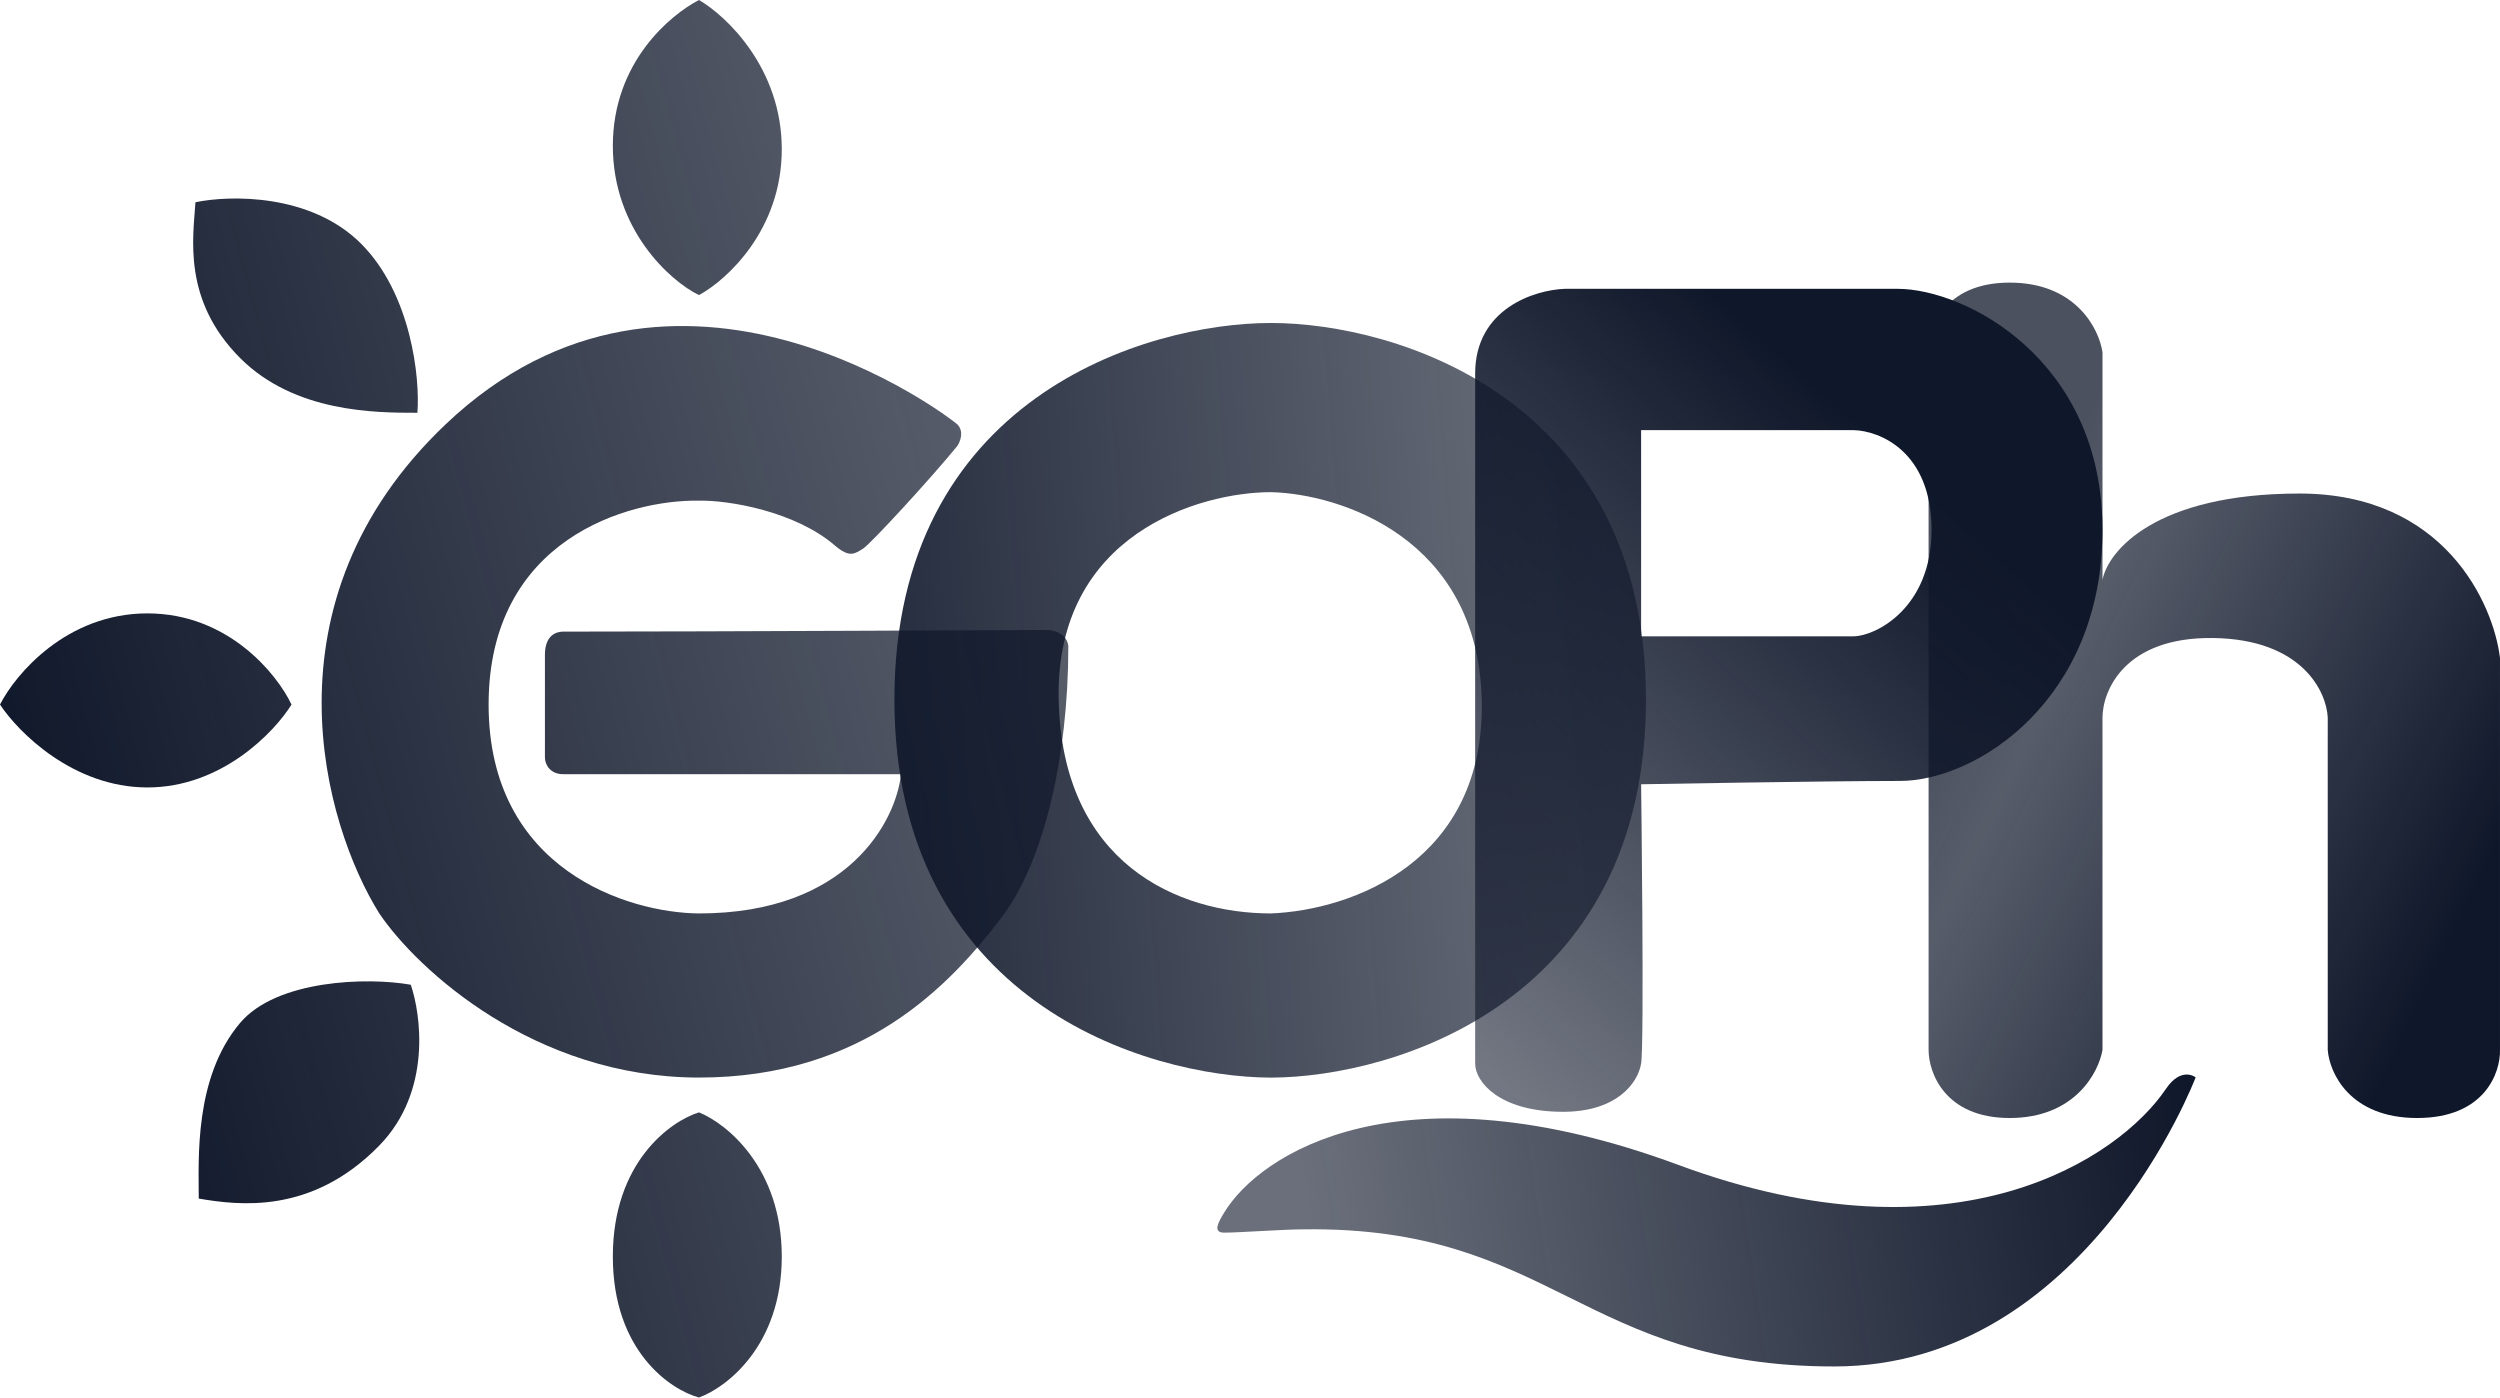 <svg width="805" height="450" viewBox="0 0 805 450" fill="none" xmlns="http://www.w3.org/2000/svg">
<g clip-path="url(#clip0_1558_254)">
<path d="M621.005 113.461C620.827 105.974 625.804 91 647.137 91C668.469 91 675.935 105.974 677.002 113.461V186.728C678.78 177.458 693.961 158.918 740.465 158.918C786.97 158.918 802.862 194.215 804.996 211.863V338.074C805.173 345.382 800.089 360 778.33 360C756.571 360 750.065 345.382 749.532 338.074V231.115C749.176 222.737 741.319 205.873 712.733 205.445C684.148 205.017 677.002 222.38 677.002 231.115V338.074C675.757 345.382 668.042 360 647.137 360C626.231 360 621.005 345.382 621.005 338.074V113.461Z" fill="url(#paint0_linear_1558_254)"/>
<path fill-rule="evenodd" clip-rule="evenodd" d="M503.857 93C494.238 93.357 475 99.317 475 120.303V342.475C475 348.364 482.802 358 503.323 358C520.423 358 527.37 348.899 528.439 342.475C529.508 336.051 528.439 252.535 528.439 252.535C528.439 252.535 587.222 251.465 611.804 251.465C636.386 251.465 677 225.446 677 170.626C677 115.806 632.899 93 610.989 93H503.857ZM621.958 170.626C621.958 145.358 605.213 138.684 596.841 138.505H528.439V204.889H596.841C603.788 204.889 621.958 195.895 621.958 170.626Z" fill="url(#paint1_linear_1558_254)"/>
<path fill-rule="evenodd" clip-rule="evenodd" d="M409.267 104C368.845 104 288 128.247 288 225.233C288 322.219 368.845 346.822 409.267 347C449.511 346.822 530 322.219 530 225.233C530 128.247 449.511 104 409.267 104ZM477.113 225.233C475.83 173.108 431.348 159.009 409.267 158.475C386.474 158.475 339.808 171.837 340.887 225.233C341.956 278.106 379.351 294.127 409.267 294.127C435.444 293.059 478.395 277.358 477.113 225.233Z" fill="url(#paint2_linear_1558_254)"/>
<path d="M132.267 317.082C118.222 314.591 89.103 315.475 77.333 329.359C62.4 346.975 64 373.488 64 385.943C76.622 388.078 100.28 391.281 122.133 368.861C139.2 351.352 135.467 326.335 132.267 317.082Z" fill="url(#paint3_linear_1558_254)"/>
<path d="M225.067 294.128C202.489 293.95 157.333 280.249 157.333 226.868C157.333 173.488 202.489 160.854 225.067 161.21C234.667 161.032 255.972 164.618 268.8 175.623C273.6 179.741 275.2 178.292 277.867 176.691C280.189 175.296 299.556 154.271 308.267 143.594C309.333 141.993 310.4 138.79 308.267 136.655C306.667 135.054 217.6 66.192 143.467 136.655C83.295 193.848 104.356 265.658 122.133 294.128C134.4 312.278 172.16 346.975 225.067 346.975C277.973 346.975 305.945 317.288 322.667 295.196C336 277.58 343.997 243.95 344 208.185C344 206.726 342.674 202.847 336.533 202.847C329.707 202.847 231.822 203.381 181.333 203.381C179.2 203.381 175.467 204.448 175.467 210.854V243.95C175.467 246.085 177.067 249.288 181.333 249.288H290.133C288.533 264.235 273.28 294.128 225.067 294.128Z" fill="url(#paint4_linear_1558_254)"/>
<path d="M93.867 226.868C89.244 217.082 73.493 197.509 47.467 197.509C21.44 197.509 4.978 217.082 0 226.868C5.867 235.765 23.573 253.559 47.467 253.559C71.36 253.559 88.356 235.765 93.867 226.868Z" fill="url(#paint5_linear_1558_254)"/>
<path d="M134.4 132.918C135.289 121.886 132.48 94.698 116.267 78.47C100.053 62.242 73.955 62.811 62.933 65.125C62.222 76.335 58.667 96.619 77.333 115.302C94.933 132.918 121.067 132.918 134.4 132.918Z" fill="url(#paint6_linear_1558_254)"/>
<path d="M225.067 95.018C233.956 90.213 251.733 74.093 251.733 48.043C251.733 21.993 233.956 5.16 225.067 0C215.822 4.804 197.333 20.071 197.333 46.975C197.333 73.879 215.822 90.569 225.067 95.018Z" fill="url(#paint7_linear_1558_254)"/>
<path d="M225.067 358.185C215.822 361.032 197.333 374.306 197.333 404.626C197.333 434.947 215.822 447.509 225.067 450C233.956 446.797 251.733 433.238 251.733 404.626C251.733 376.014 233.956 361.744 225.067 358.185Z" fill="url(#paint8_linear_1558_254)"/>
<path d="M394.141 390.528C405.531 371.555 450.733 341.907 540.427 375.101C630.12 408.295 682.436 372.843 697.385 350.678C702.407 343.231 707 346.907 707 346.907C707 346.907 671.763 440 590.612 440C509.461 440 499.851 394.784 419.767 395.848C413.539 395.848 398.946 396.912 394.141 396.911C390.254 396.911 392.539 393.196 394.141 390.528Z" fill="url(#paint9_linear_1558_254)"/>
</g>
<defs>
<linearGradient id="paint0_linear_1558_254" x1="621" y1="181.016" x2="805.193" y2="269.584" gradientUnits="userSpaceOnUse">
<stop offset="0.121" stop-color="#0F172A" stop-opacity="0.75"/>
<stop offset="0.26" stop-color="#0F172A" stop-opacity="0.7"/>
<stop offset="1" stop-color="#0F172A"/>
</linearGradient>
<linearGradient id="paint1_linear_1558_254" x1="677" y1="95.975" x2="436.575" y2="366.672" gradientUnits="userSpaceOnUse">
<stop offset="0.227" stop-color="#0F172A"/>
<stop offset="1" stop-color="#0F172A" stop-opacity="0.51"/>
</linearGradient>
<linearGradient id="paint2_linear_1558_254" x1="530" y1="216.006" x2="288.001" y2="235.005" gradientUnits="userSpaceOnUse">
<stop stop-color="#0F172A" stop-opacity="0.6"/>
<stop offset="1" stop-color="#0F172A" stop-opacity="0.9"/>
</linearGradient>
<linearGradient id="paint3_linear_1558_254" x1="324.8" y1="187.367" x2="5.296" y2="272.101" gradientUnits="userSpaceOnUse">
<stop stop-color="#0F172A" stop-opacity="0.7"/>
<stop offset="1" stop-color="#0F172A"/>
</linearGradient>
<linearGradient id="paint4_linear_1558_254" x1="324.8" y1="187.367" x2="5.296" y2="272.101" gradientUnits="userSpaceOnUse">
<stop stop-color="#0F172A" stop-opacity="0.7"/>
<stop offset="1" stop-color="#0F172A"/>
</linearGradient>
<linearGradient id="paint5_linear_1558_254" x1="324.8" y1="187.367" x2="5.296" y2="272.101" gradientUnits="userSpaceOnUse">
<stop stop-color="#0F172A" stop-opacity="0.7"/>
<stop offset="1" stop-color="#0F172A"/>
</linearGradient>
<linearGradient id="paint6_linear_1558_254" x1="324.8" y1="187.367" x2="5.296" y2="272.101" gradientUnits="userSpaceOnUse">
<stop stop-color="#0F172A" stop-opacity="0.7"/>
<stop offset="1" stop-color="#0F172A"/>
</linearGradient>
<linearGradient id="paint7_linear_1558_254" x1="324.8" y1="187.367" x2="5.296" y2="272.101" gradientUnits="userSpaceOnUse">
<stop stop-color="#0F172A" stop-opacity="0.7"/>
<stop offset="1" stop-color="#0F172A"/>
</linearGradient>
<linearGradient id="paint8_linear_1558_254" x1="324.8" y1="187.367" x2="5.296" y2="272.101" gradientUnits="userSpaceOnUse">
<stop stop-color="#0F172A" stop-opacity="0.7"/>
<stop offset="1" stop-color="#0F172A"/>
</linearGradient>
<linearGradient id="paint9_linear_1558_254" x1="707" y1="359.38" x2="403.793" y2="404.727" gradientUnits="userSpaceOnUse">
<stop stop-color="#0F172A"/>
<stop offset="0.938" stop-color="#0F172A" stop-opacity="0.62"/>
</linearGradient>
<clipPath id="clip0_1558_254">
<rect width="805" height="450" fill="white"/>
</clipPath>
</defs>
</svg>
